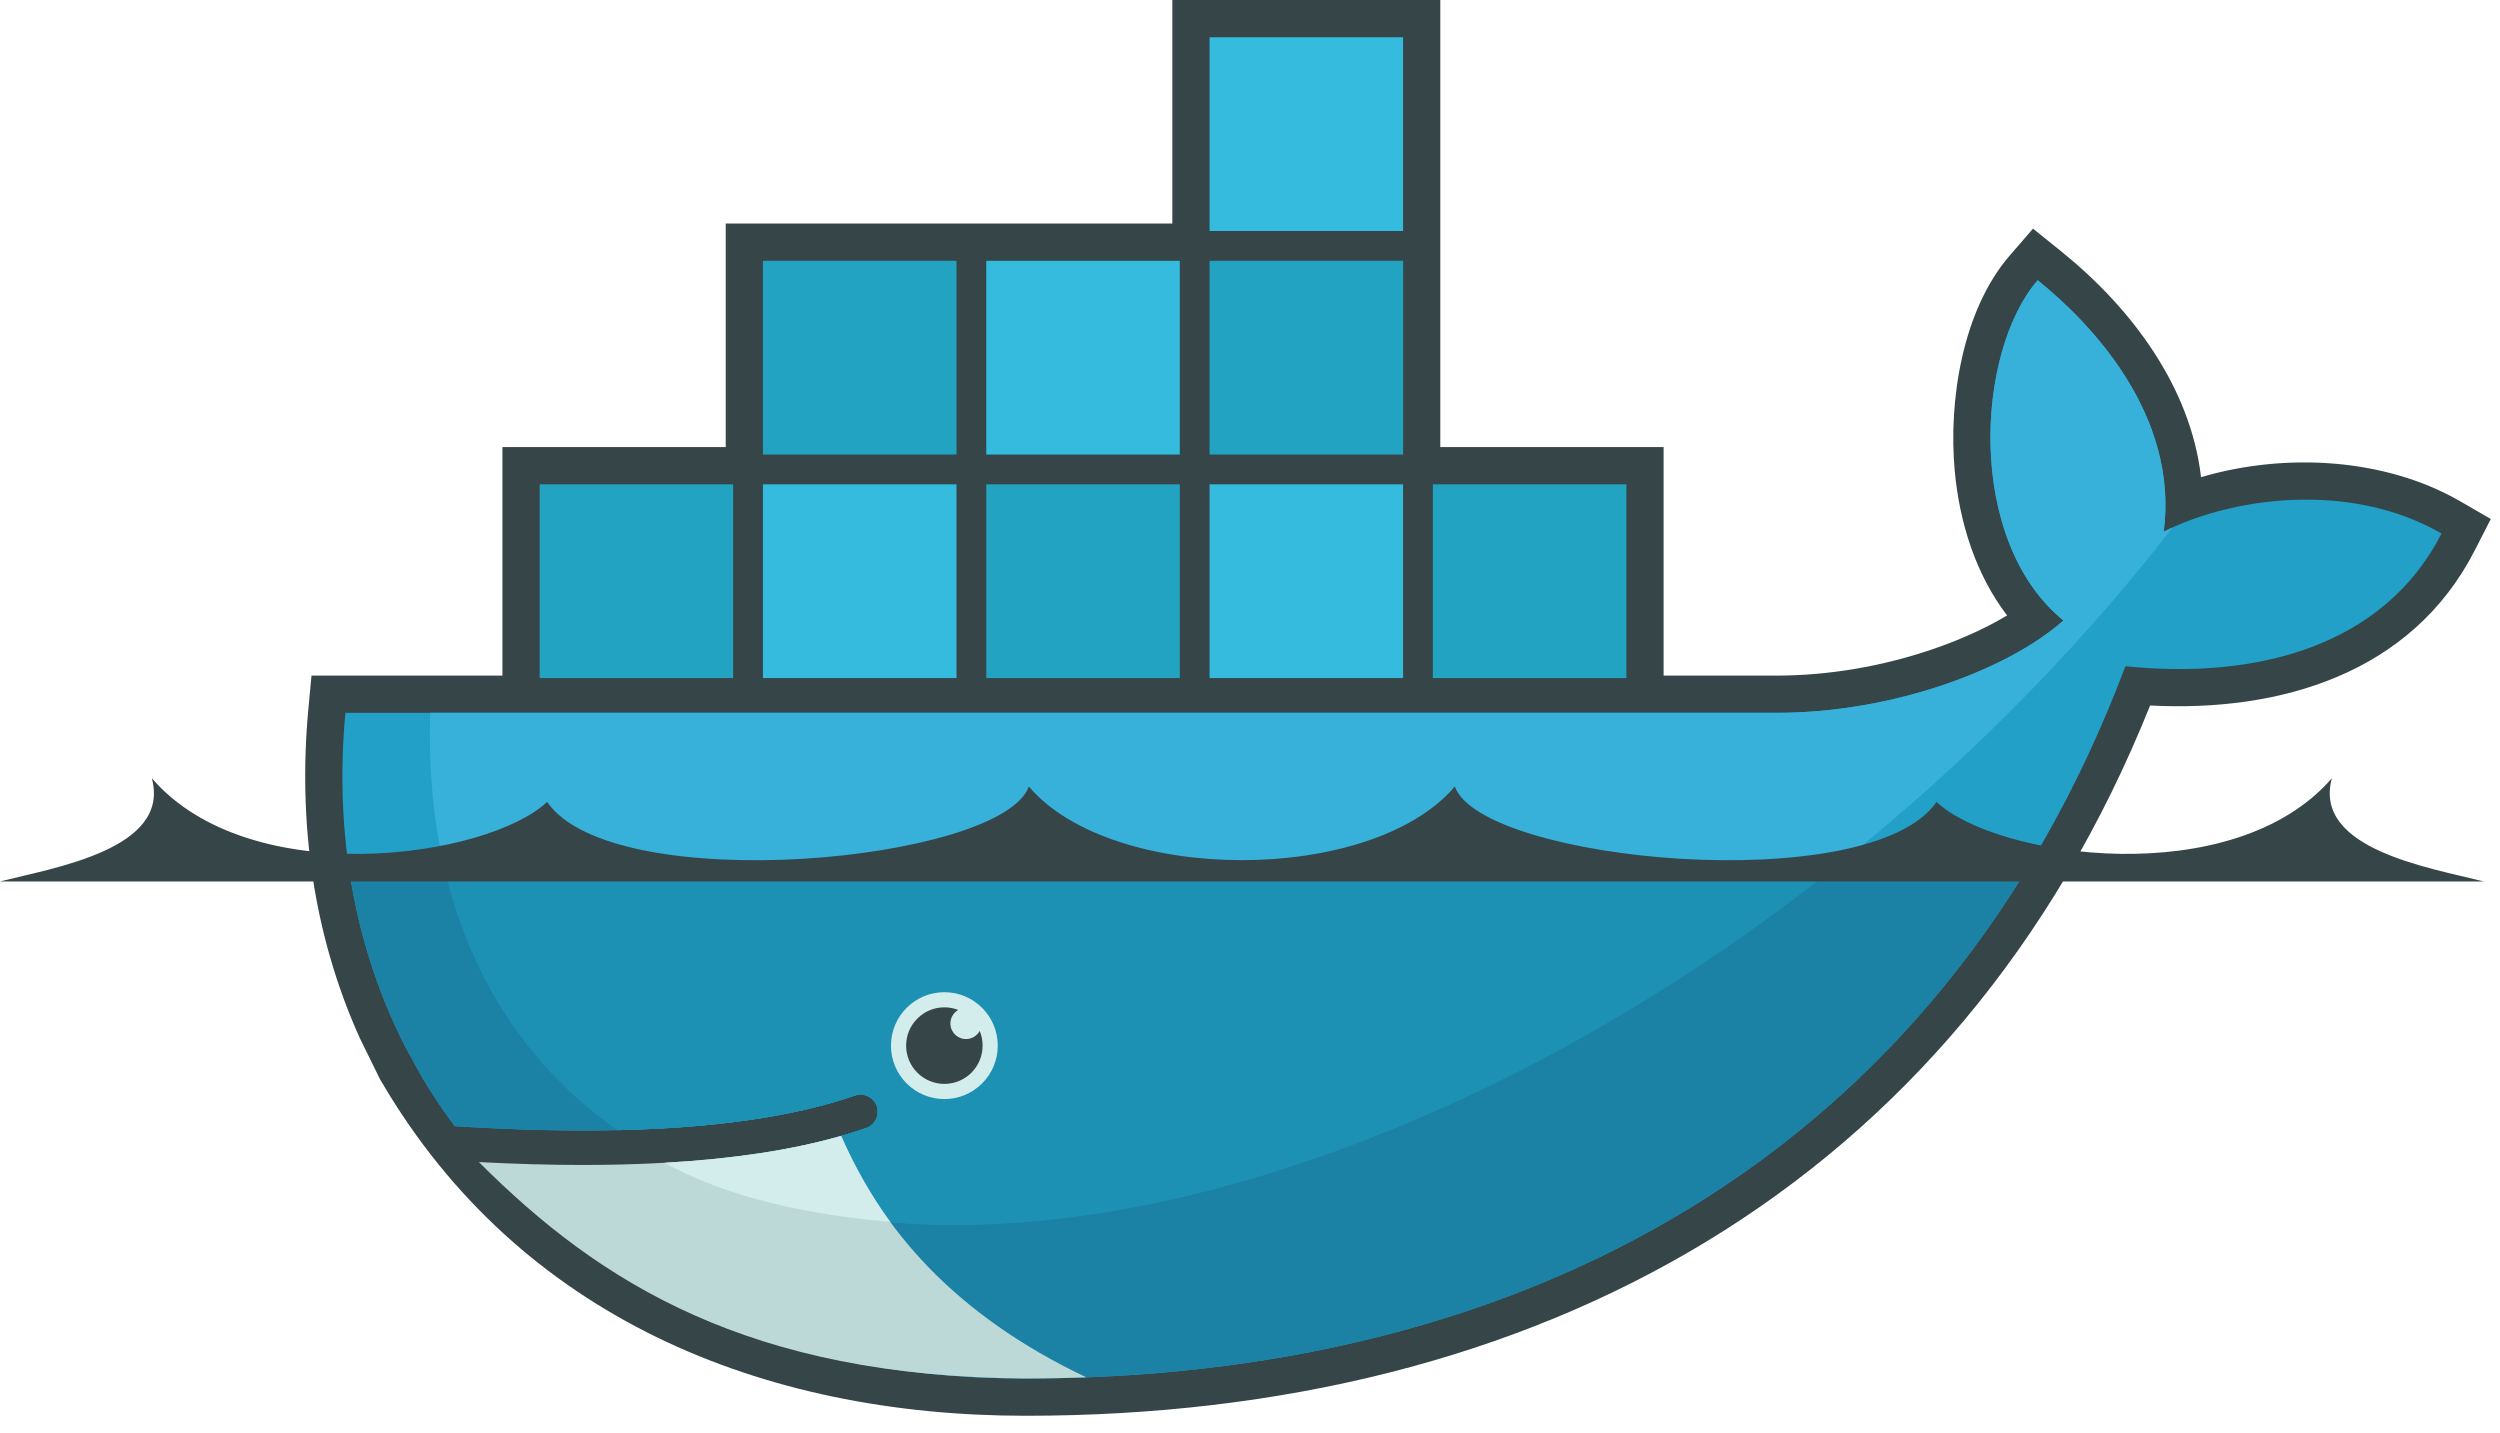 <?xml version="1.0" encoding="UTF-8"?>
<svg width="75px" height="43px" viewBox="0 0 75 43" version="1.1" xmlns="http://www.w3.org/2000/svg" xmlns:xlink="http://www.w3.org/1999/xlink">
    <!-- Generator: Sketch 49.2 (51160) - http://www.bohemiancoding.com/sketch -->
    <title>docker-seeklogo.com 2</title>
    <desc>Created with Sketch.</desc>
    <defs></defs>
    <g id="Page-1" stroke="none" stroke-width="1" fill="none" fill-rule="evenodd">
        <g id="latest-Single-course-page-" transform="translate(-153, -2998)" fill-rule="nonzero">
            <g id="docker-seeklogo.com-2" transform="translate(153, 2998)">
                <path d="M43.209,13.412 L49.908,13.412 L49.908,20.268 L53.296,20.268 C54.86,20.268 56.469,19.989 57.95,19.486 C58.678,19.239 59.495,18.895 60.213,18.463 C59.267,17.227 58.784,15.666 58.642,14.128 C58.449,12.036 58.871,9.312 60.285,7.675 L60.99,6.859 L61.829,7.535 C63.941,9.234 65.718,11.608 66.031,14.315 C68.575,13.566 71.562,13.743 73.804,15.038 L74.724,15.57 L74.24,16.516 C72.344,20.221 68.379,21.368 64.503,21.165 C58.703,35.626 46.076,42.473 30.766,42.473 C22.856,42.473 15.599,39.513 11.466,32.488 L11.398,32.373 L10.796,31.147 C9.399,28.054 8.936,24.667 9.25,21.282 L9.345,20.268 L15.073,20.268 L15.073,13.412 L21.772,13.412 L21.772,6.706 L35.17,6.706 L35.17,0 L43.209,0 L43.209,13.412" id="Shape" fill="#364548"></path>
                <path d="M64.913,15.948 C65.362,12.454 62.75,9.709 61.13,8.406 C59.263,10.567 58.973,16.23 61.902,18.614 C60.267,20.068 56.822,21.385 53.296,21.385 L10.362,21.385 C10.019,25.071 10.666,28.465 12.142,31.37 L12.63,32.264 C12.94,32.79 13.278,33.297 13.643,33.785 L13.643,33.785 C15.408,33.898 17.035,33.937 18.524,33.904 L18.525,33.904 C21.451,33.84 23.838,33.494 25.647,32.866 C25.917,32.773 26.21,32.916 26.304,33.185 C26.397,33.454 26.254,33.749 25.985,33.842 C25.744,33.925 25.494,34.003 25.235,34.078 C25.234,34.078 25.234,34.078 25.234,34.078 C23.809,34.485 22.281,34.759 20.31,34.881 C20.427,34.883 20.188,34.898 20.188,34.899 C20.121,34.903 20.036,34.912 19.969,34.916 C19.193,34.96 18.356,34.969 17.5,34.969 C16.563,34.969 15.641,34.951 14.61,34.899 L14.584,34.916 C18.161,38.941 23.755,41.355 30.766,41.355 C45.604,41.355 58.19,34.77 63.763,19.987 C67.717,20.393 71.518,19.384 73.246,16.006 C70.493,14.415 66.952,14.923 64.913,15.948" id="Shape" fill="#22A0C8"></path>
                <path d="M64.913,15.948 C65.362,12.454 62.75,9.709 61.13,8.406 C59.263,10.567 58.973,16.23 61.902,18.614 C60.267,20.068 56.822,21.385 53.296,21.385 L12.905,21.385 C12.729,27.03 14.822,31.314 18.524,33.904 L18.525,33.904 C21.451,33.84 23.838,33.494 25.647,32.866 C25.917,32.773 26.21,32.916 26.304,33.185 C26.397,33.454 26.254,33.749 25.985,33.842 C25.744,33.925 25.494,34.003 25.235,34.078 C25.234,34.078 25.234,34.078 25.234,34.078 C23.809,34.485 22.15,34.794 20.179,34.916 C20.178,34.916 20.131,34.87 20.13,34.87 C25.18,37.464 32.503,37.454 40.898,34.226 C50.311,30.606 59.07,23.709 65.182,15.821 C65.09,15.862 65,15.905 64.913,15.948" id="Shape" fill="#37B1D9"></path>
                <path d="M10.443,25.863 C10.71,27.837 11.286,29.686 12.142,31.37 L12.63,32.264 C12.94,32.79 13.278,33.297 13.643,33.785 C15.408,33.898 17.036,33.937 18.525,33.904 C21.451,33.84 23.838,33.494 25.647,32.866 C25.917,32.773 26.21,32.916 26.304,33.185 C26.397,33.454 26.254,33.749 25.985,33.842 C25.744,33.925 25.494,34.003 25.235,34.078 C25.234,34.078 25.234,34.078 25.234,34.078 C23.809,34.485 22.159,34.777 20.188,34.899 C20.12,34.903 20.002,34.903 19.934,34.907 C19.158,34.951 18.329,34.977 17.473,34.977 C16.537,34.977 15.58,34.96 14.549,34.907 C18.126,38.932 23.755,41.355 30.766,41.355 C43.469,41.355 54.521,36.528 60.935,25.863 L10.443,25.863" id="Shape" fill="#1B81A5"></path>
                <path d="M13.291,25.863 C14.051,29.33 15.876,32.051 18.525,33.904 C21.451,33.84 23.838,33.494 25.647,32.866 C25.917,32.773 26.21,32.916 26.304,33.185 C26.397,33.454 26.254,33.749 25.985,33.842 C25.744,33.925 25.494,34.003 25.235,34.078 C25.234,34.078 25.234,34.078 25.234,34.078 C23.809,34.485 22.124,34.777 20.153,34.899 C25.202,37.491 32.503,37.454 40.898,34.226 C45.976,32.273 50.863,29.365 55.248,25.863 L13.291,25.863" id="Shape" fill="#1D91B4"></path>
                <path d="M16.19,14.53 L21.995,14.53 L21.995,20.342 L16.19,20.342 L16.19,14.53 Z M16.673,15.014 L17.131,15.014 L17.131,19.858 L16.673,19.858 L16.673,15.014 Z M17.535,15.014 L18.011,15.014 L18.011,19.858 L17.535,19.858 L17.535,15.014 Z M18.414,15.014 L18.891,15.014 L18.891,19.858 L18.414,19.858 L18.414,15.014 Z M19.294,15.014 L19.771,15.014 L19.771,19.858 L19.294,19.858 L19.294,15.014 Z M20.174,15.014 L20.65,15.014 L20.65,19.858 L20.174,19.858 L20.174,15.014 Z M21.053,15.014 L21.512,15.014 L21.512,19.858 L21.053,19.858 L21.053,15.014 Z" id="Shape" fill="#23A3C2"></path>
                <path d="M22.888,7.824 L28.695,7.824 L28.695,13.636 L22.888,13.636 L22.888,7.824 Z M23.373,8.308 L23.83,8.308 L23.83,13.152 L23.373,13.152 L23.373,8.308 Z M24.234,8.308 L24.71,8.308 L24.71,13.152 L24.234,13.152 L24.234,8.308 Z M25.113,8.308 L25.59,8.308 L25.59,13.152 L25.113,13.152 L25.113,8.308 Z M25.993,8.308 L26.47,8.308 L26.47,13.152 L25.993,13.152 L25.993,8.308 Z M26.873,8.308 L27.349,8.308 L27.349,13.152 L26.873,13.152 L26.873,8.308 Z M27.752,8.308 L28.211,8.308 L28.211,13.152 L27.752,13.152 L27.752,8.308 Z" id="Shape" fill="#23A3C2"></path>
                <path d="M22.888,14.53 L28.695,14.53 L28.695,20.342 L22.888,20.342 L22.888,14.53 Z M23.373,15.014 L23.83,15.014 L23.83,19.858 L23.373,19.858 L23.373,15.014 Z M24.234,15.014 L24.71,15.014 L24.71,19.858 L24.234,19.858 L24.234,15.014 Z M25.113,15.014 L25.59,15.014 L25.59,19.858 L25.113,19.858 L25.113,15.014 Z M25.993,15.014 L26.47,15.014 L26.47,19.858 L25.993,19.858 L25.993,15.014 Z M26.873,15.014 L27.349,15.014 L27.349,19.858 L26.873,19.858 L26.873,15.014 Z M27.752,15.014 L28.211,15.014 L28.211,19.858 L27.752,19.858 L27.752,15.014 Z" id="Shape" fill="#34BBDE"></path>
                <path d="M29.588,14.53 L35.394,14.53 L35.394,20.342 L29.588,20.342 L29.588,14.53 Z M30.072,15.014 L30.529,15.014 L30.529,19.858 L30.072,19.858 L30.072,15.014 Z M30.933,15.014 L31.409,15.014 L31.409,19.858 L30.933,19.858 L30.933,15.014 Z M31.813,15.014 L32.289,15.014 L32.289,19.858 L31.813,19.858 L31.813,15.014 Z M32.692,15.014 L33.169,15.014 L33.169,19.858 L32.692,19.858 L32.692,15.014 Z M33.572,15.014 L34.049,15.014 L34.049,19.858 L33.572,19.858 L33.572,15.014 Z M34.452,15.014 L34.91,15.014 L34.91,19.858 L34.452,19.858 L34.452,15.014 Z" id="Shape" fill="#23A3C2"></path>
                <path d="M29.588,7.824 L35.394,7.824 L35.394,13.636 L29.588,13.636 L29.588,7.824 Z M30.072,8.308 L30.529,8.308 L30.529,13.152 L30.072,13.152 L30.072,8.308 Z M30.933,8.308 L31.409,8.308 L31.409,13.152 L30.933,13.152 L30.933,8.308 Z M31.813,8.308 L32.289,8.308 L32.289,13.152 L31.813,13.152 L31.813,8.308 Z M32.692,8.308 L33.169,8.308 L33.169,13.152 L32.692,13.152 L32.692,8.308 Z M33.572,8.308 L34.049,8.308 L34.049,13.152 L33.572,13.152 L33.572,8.308 Z M34.452,8.308 L34.91,8.308 L34.91,13.152 L34.452,13.152 L34.452,8.308 Z" id="Shape" fill="#34BBDE"></path>
                <path d="M36.287,14.53 L42.093,14.53 L42.093,20.342 L36.287,20.342 L36.287,14.53 Z M36.771,15.014 L37.229,15.014 L37.229,19.858 L36.771,19.858 L36.771,15.014 Z M37.632,15.014 L38.109,15.014 L38.109,19.858 L37.632,19.858 L37.632,15.014 Z M38.512,15.014 L38.988,15.014 L38.988,19.858 L38.512,19.858 L38.512,15.014 Z M39.391,15.014 L39.868,15.014 L39.868,19.858 L39.391,19.858 L39.391,15.014 Z M40.271,15.014 L40.748,15.014 L40.748,19.858 L40.271,19.858 L40.271,15.014 Z M41.151,15.014 L41.609,15.014 L41.609,19.858 L41.151,19.858 L41.151,15.014 Z" id="Shape" fill="#34BBDE"></path>
                <path d="M36.287,7.824 L42.093,7.824 L42.093,13.636 L36.287,13.636 L36.287,7.824 Z M36.771,8.308 L37.229,8.308 L37.229,13.152 L36.771,13.152 L36.771,8.308 Z M37.632,8.308 L38.109,8.308 L38.109,13.152 L37.632,13.152 L37.632,8.308 Z M38.512,8.308 L38.988,8.308 L38.988,13.152 L38.512,13.152 L38.512,8.308 Z M39.391,8.308 L39.868,8.308 L39.868,13.152 L39.391,13.152 L39.391,8.308 Z M40.271,8.308 L40.748,8.308 L40.748,13.152 L40.271,13.152 L40.271,8.308 Z M41.151,8.308 L41.609,8.308 L41.609,13.152 L41.151,13.152 L41.151,8.308 Z" id="Shape" fill="#23A3C2"></path>
                <path d="M36.287,1.118 L42.093,1.118 L42.093,6.93 L36.287,6.93 L36.287,1.118 Z M36.771,1.602 L37.229,1.602 L37.229,6.445 L36.771,6.445 L36.771,1.602 Z M37.632,1.602 L38.109,1.602 L38.109,6.445 L37.632,6.445 L37.632,1.602 Z M38.512,1.602 L38.988,1.602 L38.988,6.445 L38.512,6.445 L38.512,1.602 Z M39.391,1.602 L39.868,1.602 L39.868,6.445 L39.391,6.445 L39.391,1.602 Z M40.271,1.602 L40.748,1.602 L40.748,6.445 L40.271,6.445 L40.271,1.602 Z M41.151,1.602 L41.609,1.602 L41.609,6.445 L41.151,6.445 L41.151,1.602 Z" id="Shape" fill="#34BBDE"></path>
                <path d="M42.986,14.53 L48.792,14.53 L48.792,20.342 L42.986,20.342 L42.986,14.53 Z M43.469,15.014 L43.928,15.014 L43.928,19.858 L43.469,19.858 L43.469,15.014 Z M44.331,15.014 L44.807,15.014 L44.807,19.858 L44.331,19.858 L44.331,15.014 Z M45.211,15.014 L45.687,15.014 L45.687,19.858 L45.211,19.858 L45.211,15.014 Z M46.09,15.014 L46.567,15.014 L46.567,19.858 L46.09,19.858 L46.09,15.014 Z M46.97,15.014 L47.447,15.014 L47.447,19.858 L46.97,19.858 L46.97,15.014 Z M47.85,15.014 L48.308,15.014 L48.308,19.858 L47.85,19.858 L47.85,15.014 Z" id="Shape" fill="#23A3C2"></path>
                <path d="M28.331,29.766 C29.216,29.766 29.933,30.484 29.933,31.369 C29.933,32.254 29.216,32.972 28.331,32.972 C27.447,32.972 26.729,32.254 26.729,31.369 C26.729,30.484 27.447,29.766 28.331,29.766" id="Shape" fill="#D3ECEC"></path>
                <path d="M28.331,30.22 C28.478,30.22 28.618,30.248 28.746,30.298 C28.607,30.379 28.512,30.531 28.512,30.704 C28.512,30.963 28.722,31.172 28.98,31.172 C29.157,31.172 29.311,31.074 29.391,30.928 C29.447,31.064 29.478,31.213 29.478,31.369 C29.478,32.003 28.965,32.517 28.331,32.517 C27.698,32.517 27.184,32.003 27.184,31.369 C27.184,30.735 27.698,30.22 28.331,30.22" id="Shape" fill="#364548"></path>
                <path d="M0,26.443 L74.51,26.443 C72.888,26.031 69.377,25.474 69.956,23.346 C67.006,26.763 59.892,25.743 58.096,24.058 C56.097,26.961 44.457,25.858 43.645,23.596 C41.139,26.541 33.372,26.541 30.865,23.596 C30.053,25.858 18.413,26.961 16.414,24.058 C14.618,25.743 7.505,26.763 4.554,23.346 C5.133,25.474 1.623,26.031 0,26.443" id="Shape" fill="#364548"></path>
                <path d="M32.589,41.32 C28.622,39.436 26.445,36.874 25.234,34.078 C23.76,34.499 21.989,34.768 19.931,34.884 C19.156,34.927 18.34,34.949 17.484,34.949 C16.498,34.949 15.458,34.92 14.367,34.862 C18.004,38.502 22.48,41.304 30.766,41.355 C31.377,41.355 31.985,41.343 32.589,41.32" id="Shape" fill="#BDD9D7"></path>
                <path d="M26.707,36.658 C26.158,35.912 25.626,34.975 25.235,34.078 C23.761,34.499 21.989,34.768 19.931,34.884 C21.345,35.652 23.367,36.364 26.707,36.658" id="Shape" fill="#D3ECEC"></path>
            </g>
        </g>
    </g>
</svg>
